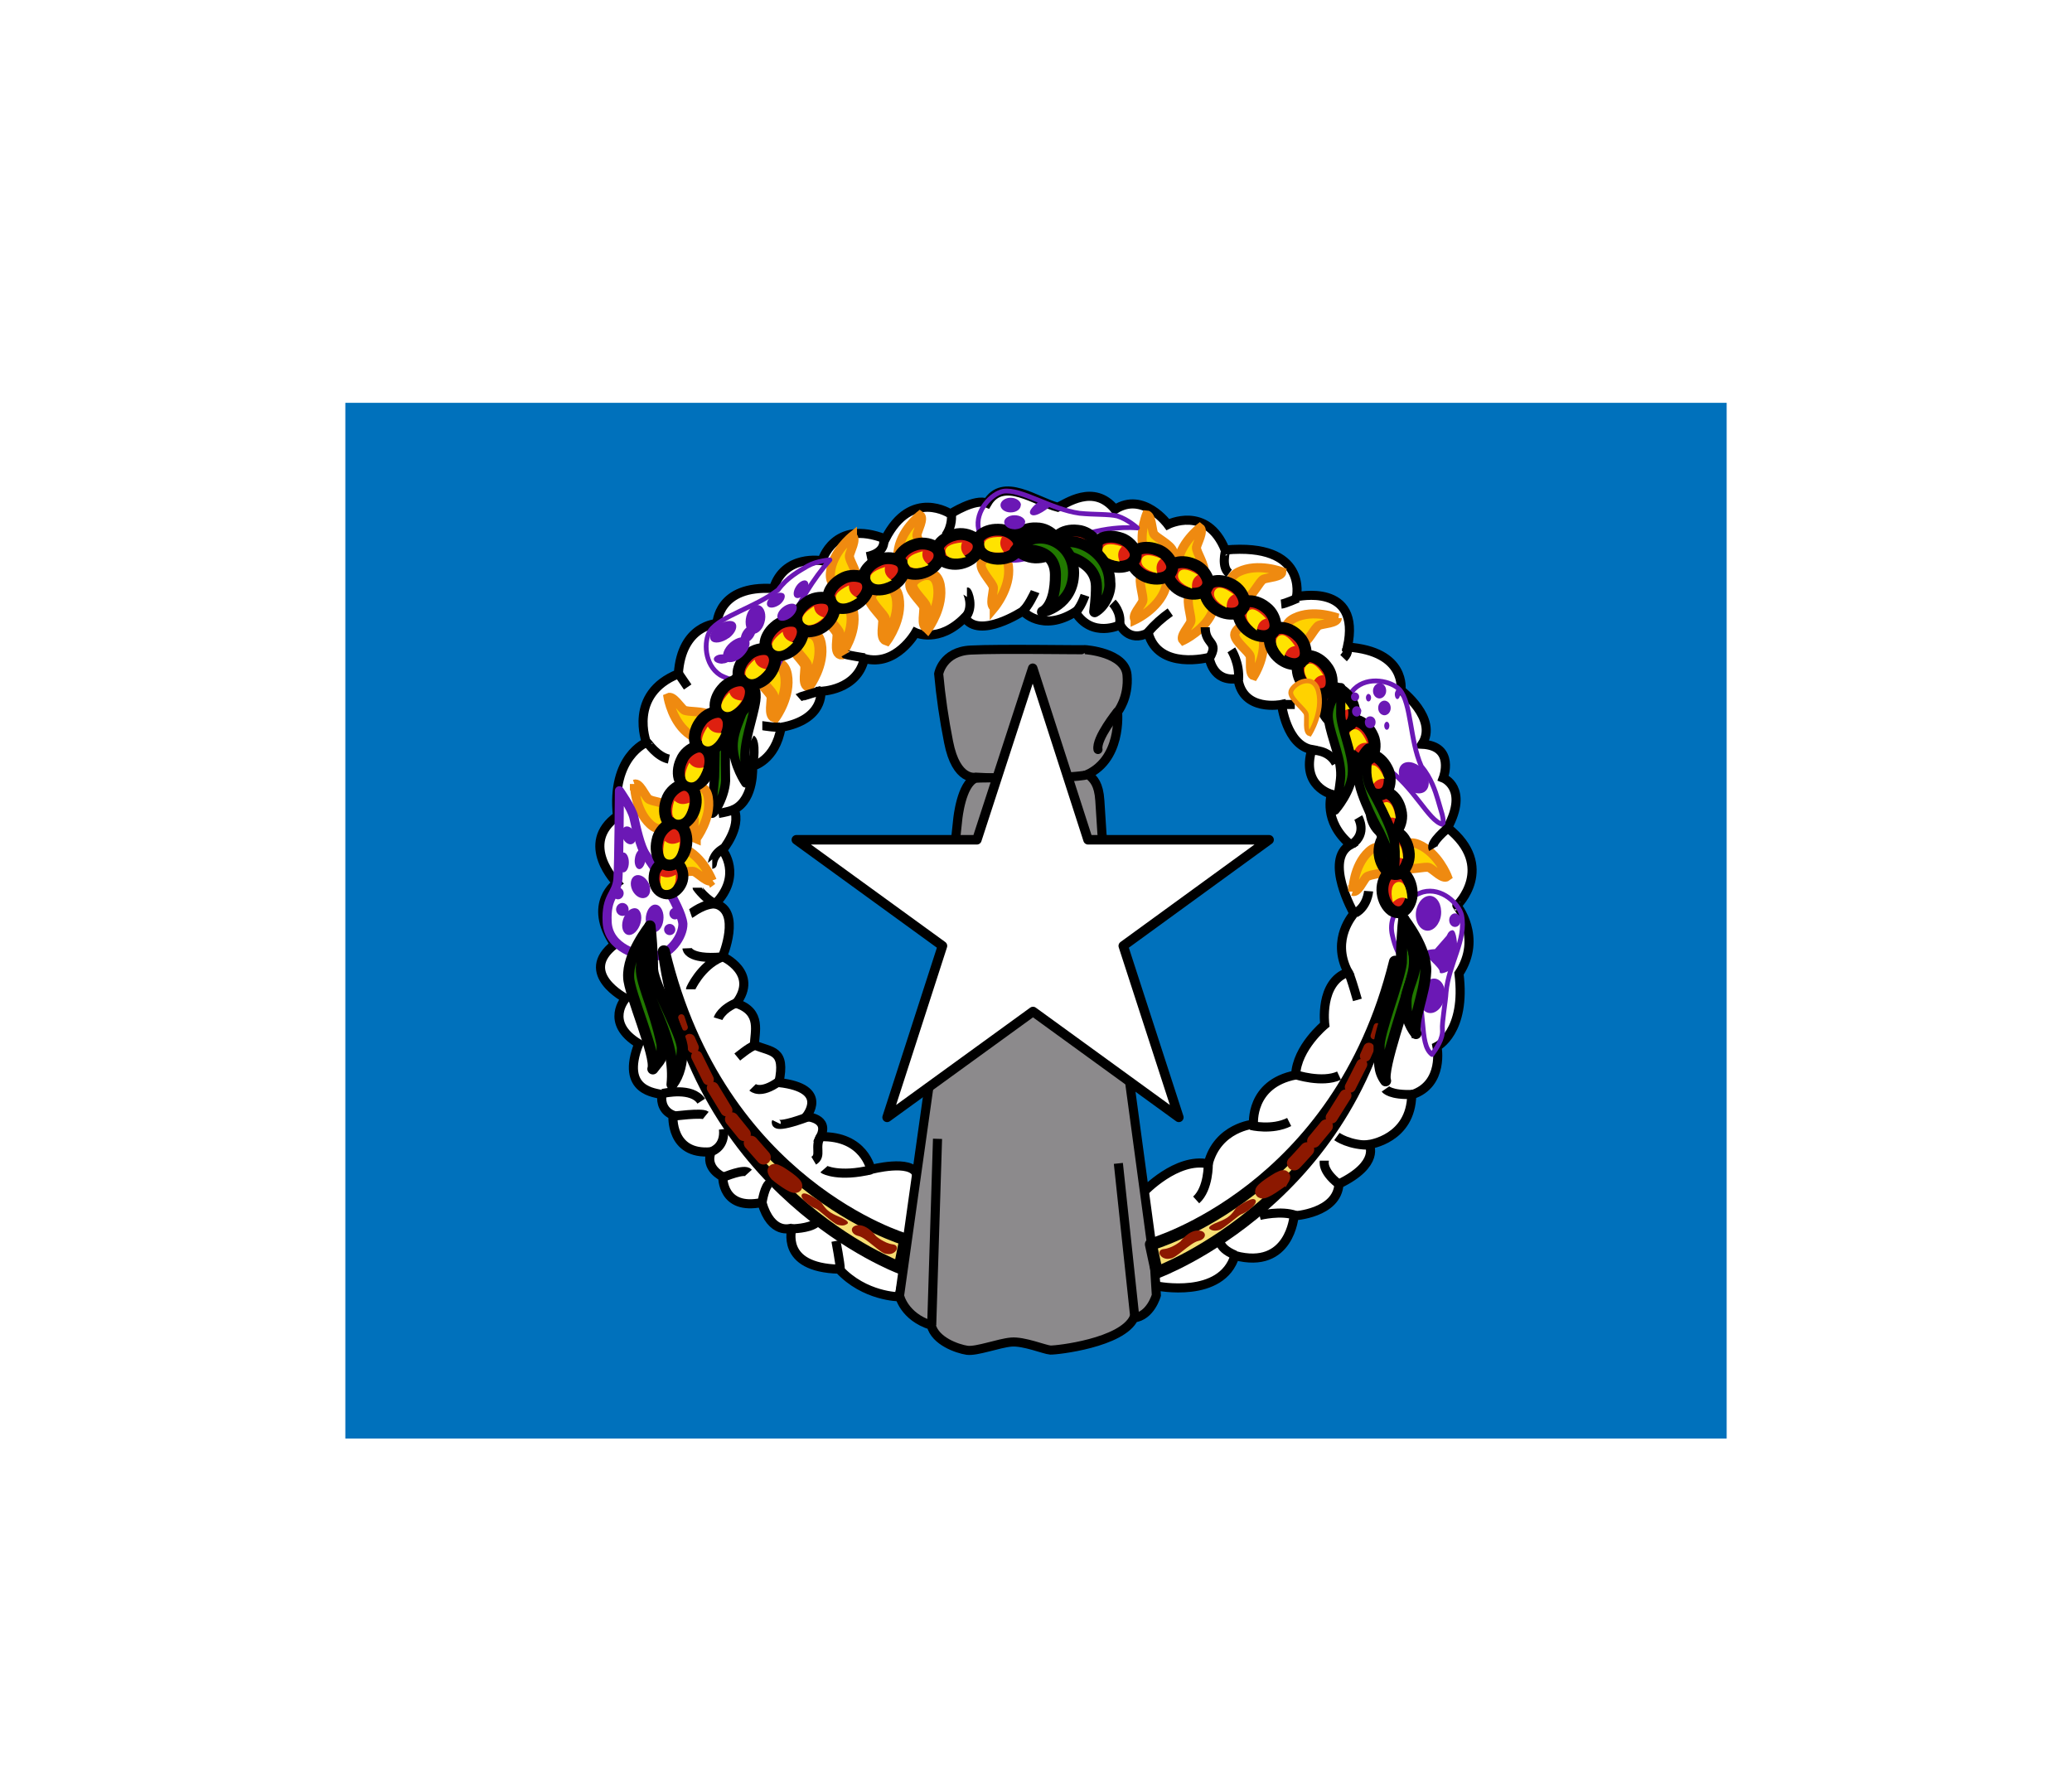 <svg width="36" height="31" viewBox="0 0 36 31" fill="none" xmlns="http://www.w3.org/2000/svg">
<g filter="url(#filter0_d_336_29644)">
<g clip-path="url(#clip0_336_29644)">
<path fill-rule="evenodd" clip-rule="evenodd" d="M0 3H36V21H0V3Z" fill="#0071BC"/>
<path fill-rule="evenodd" clip-rule="evenodd" d="M19.874 16.714C19.874 16.714 20.444 16.11 20.992 16.226C21.157 15.589 21.779 15.536 21.779 15.536C21.779 15.536 21.716 14.835 22.511 14.681C22.533 14.205 23.017 13.808 23.017 13.808C23.017 13.808 22.919 13.069 23.422 12.896C23.114 12.311 23.527 11.884 23.523 11.873C23.516 11.861 22.998 10.943 23.463 10.68C22.976 10.268 23.133 9.803 23.133 9.803C23.133 9.803 22.601 9.664 22.792 9.026C22.353 8.951 22.267 8.243 22.267 8.243C22.267 8.243 21.592 8.381 21.509 7.793C21.059 7.864 21.014 7.425 21.007 7.425C21.003 7.425 20.126 7.661 19.949 6.998C19.608 7.174 19.462 6.859 19.462 6.859C19.462 6.859 18.974 7.103 18.682 6.634C18.101 6.998 17.774 6.619 17.774 6.619C17.774 6.619 17.013 7.121 16.762 6.731C16.312 7.189 15.907 6.994 15.907 6.994C15.907 6.994 15.569 7.594 15.018 7.444C14.894 8.003 14.261 8.014 14.261 8.014C14.261 8.014 14.328 8.505 13.571 8.64C13.473 9.221 13.076 9.315 13.076 9.315C13.076 9.315 13.113 9.885 12.757 10.065C12.884 10.384 12.554 10.774 12.554 10.774C12.554 10.774 12.907 11.213 12.427 11.708C12.888 11.828 12.554 12.623 12.554 12.623C12.554 12.623 13.192 12.908 12.791 13.436C13.248 13.586 13.106 13.946 13.109 14.16C13.402 14.291 13.657 14.228 13.533 14.813C14.426 14.914 14.006 15.405 14.006 15.405C14.006 15.405 14.418 15.424 14.257 15.754C15.018 15.735 15.131 16.324 15.131 16.324C15.131 16.324 15.836 16.136 15.929 16.41C16.023 16.684 15.622 18.536 15.622 18.536C15.622 18.536 15.022 18.536 14.579 18.056C13.537 18.03 13.769 17.344 13.754 17.344C13.736 17.344 13.406 17.471 13.237 16.898C12.539 17.04 12.562 16.455 12.554 16.448C12.551 16.444 12.243 16.305 12.356 16.016C11.639 16.08 11.692 15.379 11.692 15.379C11.534 15.315 11.478 15.169 11.501 15.023C11.407 14.989 10.769 14.978 11.099 14.138C10.492 13.77 10.871 13.35 10.871 13.35C10.871 13.35 10.031 12.915 10.679 12.413C10.192 11.7 10.717 11.344 10.717 11.344C10.717 11.344 10.046 10.665 10.728 10.181C10.616 9.15 11.231 8.903 11.231 8.903C11.231 8.903 10.908 8.063 11.786 7.71C11.842 6.859 12.457 6.836 12.457 6.836C12.457 6.836 12.472 6.161 13.439 6.229C13.627 5.625 14.283 5.745 14.283 5.745C14.283 5.745 14.486 5.014 15.382 5.366C15.836 4.478 16.514 4.931 16.514 4.931C16.514 4.931 16.942 4.654 17.152 4.744C17.426 4.275 18.007 4.721 18.378 4.815C18.517 4.759 19.001 4.395 19.372 4.853C19.867 4.534 20.291 5.115 20.291 5.115C20.291 5.115 20.969 4.77 21.288 5.558C22.732 5.426 22.526 6.371 22.526 6.371C22.526 6.371 23.658 6.113 23.411 7.245C24.446 7.316 24.341 7.995 24.341 7.995C24.341 7.995 24.993 8.49 24.708 8.933C25.289 8.963 25.076 9.521 25.076 9.521C25.076 9.521 25.522 9.694 25.151 10.384C26.002 11.063 25.316 11.741 25.312 11.734C25.304 11.73 25.766 12.281 25.349 12.919C25.477 13.931 24.967 14.186 24.967 14.186C24.967 14.186 25.098 14.843 24.528 15.026C24.517 15.795 23.789 15.889 23.789 15.889C23.789 15.889 23.984 16.226 23.264 16.575C23.234 17.089 22.484 17.13 22.484 17.13C22.484 17.13 22.413 18.075 21.457 17.82C21.228 18.578 20.107 18.353 20.084 18.345C20.066 18.334 19.871 16.718 19.871 16.714H19.874Z" fill="white" stroke="black" stroke-width="0.158"/>
<path fill-rule="evenodd" clip-rule="evenodd" d="M12.937 7.65C12.937 7.65 13.177 7.86 13.132 8.175C13.087 8.487 12.907 8.922 12.945 9.244C12.967 9.375 12.956 9.608 12.956 9.608C12.956 9.608 12.742 9.3 12.739 8.97C12.735 8.64 12.971 8.329 12.971 8.085C12.971 7.842 12.93 7.647 12.934 7.654L12.937 7.65ZM12.817 7.748C12.817 7.748 12.502 8.048 12.461 8.337C12.431 8.487 12.424 9.188 12.416 9.499C12.409 9.593 12.371 9.968 12.364 10.107C12.352 10.242 12.592 9.874 12.607 9.57C12.6 9.259 12.6 8.603 12.63 8.502C12.66 8.374 12.652 8.235 12.697 8.108L12.817 7.748V7.748Z" fill="#217900" stroke="black" stroke-width="0.158" stroke-linejoin="round"/>
<path fill-rule="evenodd" clip-rule="evenodd" d="M19.722 6.77C19.722 6.77 20.127 6.583 20.247 6.23C20.367 5.878 19.89 5.878 19.83 5.99C19.767 6.103 19.883 6.377 19.853 6.452C19.823 6.527 19.658 6.699 19.722 6.767V6.77Z" fill="#FFD200" stroke="#EF8A10" stroke-width="0.158"/>
<path fill-rule="evenodd" clip-rule="evenodd" d="M16.116 6.897C16.116 6.897 16.378 6.533 16.311 6.169C16.239 5.809 15.831 6.034 15.831 6.162C15.831 6.289 16.063 6.473 16.075 6.552C16.086 6.631 16.026 6.867 16.112 6.893L16.116 6.897ZM15.399 7.111C15.399 7.111 15.662 6.747 15.595 6.387C15.527 6.023 15.114 6.248 15.114 6.376C15.114 6.503 15.351 6.691 15.362 6.769C15.37 6.844 15.313 7.081 15.399 7.111V7.111ZM14.608 7.354C14.608 7.354 14.871 6.994 14.803 6.631C14.732 6.267 14.323 6.492 14.323 6.619C14.323 6.747 14.556 6.934 14.567 7.013C14.578 7.088 14.518 7.324 14.604 7.354H14.608ZM14.046 7.913C14.046 7.913 14.312 7.549 14.245 7.189C14.177 6.826 13.764 7.051 13.764 7.178C13.764 7.306 14.001 7.493 14.008 7.572C14.02 7.647 13.96 7.883 14.046 7.913ZM13.461 8.453C13.461 8.453 13.723 8.089 13.656 7.726C13.588 7.362 13.176 7.591 13.176 7.718C13.176 7.846 13.412 8.029 13.423 8.108C13.431 8.187 13.374 8.423 13.461 8.453V8.453Z" fill="#FFD200" stroke="#EF8A10" stroke-width="0.208"/>
<path fill-rule="evenodd" clip-rule="evenodd" d="M14.811 5.315C14.811 5.315 14.458 5.592 14.428 5.96C14.398 6.327 14.852 6.222 14.886 6.099C14.923 5.975 14.747 5.735 14.758 5.656C14.77 5.581 14.89 5.367 14.811 5.319V5.315ZM15.985 4.955C15.985 4.955 15.636 5.232 15.602 5.6C15.572 5.967 16.026 5.862 16.063 5.739C16.097 5.615 15.921 5.371 15.932 5.292C15.943 5.217 16.063 5.004 15.985 4.955ZM11.608 8.124C11.608 8.124 11.683 8.566 11.991 8.772C12.298 8.975 12.422 8.525 12.332 8.435C12.242 8.345 11.946 8.382 11.882 8.337C11.818 8.289 11.695 8.082 11.608 8.124V8.124ZM11.023 9.624C11.023 9.624 11.023 10.073 11.297 10.325C11.567 10.572 11.762 10.149 11.687 10.047C11.612 9.946 11.312 9.935 11.26 9.879C11.203 9.819 11.11 9.597 11.023 9.627V9.624ZM12.373 11.303C12.373 11.303 12.216 10.883 11.875 10.741C11.533 10.606 11.5 11.071 11.605 11.142C11.713 11.21 11.995 11.116 12.066 11.15C12.141 11.184 12.302 11.36 12.377 11.3L12.373 11.303ZM12.096 10.576C12.096 10.576 12.366 10.22 12.306 9.86C12.242 9.496 11.83 9.71 11.826 9.837C11.826 9.965 12.051 10.156 12.062 10.235C12.07 10.313 12.006 10.546 12.096 10.58V10.576ZM20.556 7.13C20.556 7.13 20.961 6.942 21.081 6.594C21.201 6.245 20.725 6.241 20.665 6.35C20.601 6.462 20.717 6.74 20.687 6.811C20.657 6.886 20.492 7.062 20.556 7.13ZM21.786 7.745C21.786 7.745 22.026 7.366 21.932 7.01C21.838 6.654 21.445 6.905 21.452 7.032C21.46 7.156 21.707 7.329 21.722 7.407C21.737 7.482 21.696 7.722 21.786 7.745V7.745ZM25.146 11.232C25.146 11.232 24.985 10.816 24.643 10.674C24.302 10.535 24.268 11.004 24.373 11.071C24.482 11.142 24.767 11.045 24.835 11.079C24.91 11.116 25.071 11.292 25.146 11.232V11.232ZM23.503 11.495C23.503 11.495 23.511 11.045 23.785 10.797C24.058 10.55 24.25 10.981 24.175 11.082C24.096 11.184 23.8 11.187 23.74 11.243C23.687 11.3 23.59 11.521 23.503 11.491V11.495ZM23.241 6.74C23.241 6.74 22.817 6.579 22.491 6.74C22.153 6.905 22.483 7.242 22.603 7.209C22.727 7.171 22.843 6.897 22.918 6.867C22.993 6.837 23.233 6.83 23.237 6.74H23.241ZM22.273 5.937C22.273 5.937 21.857 5.776 21.523 5.937C21.193 6.102 21.52 6.44 21.643 6.406C21.763 6.369 21.883 6.095 21.955 6.065C22.03 6.035 22.27 6.027 22.273 5.937ZM20.848 5.172C20.848 5.172 20.492 5.446 20.458 5.81C20.421 6.177 20.878 6.076 20.916 5.956C20.953 5.832 20.777 5.589 20.788 5.51C20.803 5.435 20.923 5.225 20.848 5.172V5.172ZM19.918 4.947C19.918 4.947 19.753 5.364 19.915 5.697C20.076 6.031 20.413 5.705 20.38 5.585C20.346 5.461 20.072 5.341 20.042 5.27C20.012 5.195 20.008 4.951 19.918 4.947V4.947ZM17.275 6.56C17.275 6.56 17.563 6.215 17.522 5.847C17.481 5.484 17.053 5.679 17.046 5.806C17.035 5.934 17.256 6.136 17.26 6.215C17.263 6.29 17.188 6.522 17.275 6.556V6.56Z" fill="#FFD200" stroke="#EF8A10" stroke-width="0.158"/>
<path fill-rule="evenodd" clip-rule="evenodd" d="M18.855 7.29C18.855 7.29 19.549 7.335 19.582 7.732C19.616 8.13 19.417 8.373 19.417 8.373C19.417 8.373 19.504 9.236 18.825 9.487C18.097 9.573 16.954 9.506 16.954 9.506C16.954 9.506 16.616 9.588 16.481 8.895C16.403 8.503 16.345 8.107 16.309 7.71C16.309 7.71 16.376 7.32 16.867 7.297C17.355 7.271 18.847 7.297 18.855 7.29V7.29Z" fill="#8C8A8C" stroke="black" stroke-width="0.158"/>
<path d="M19.414 8.369C19.414 8.369 19.039 8.834 19.077 9.025" stroke="black" stroke-width="0.158" stroke-linecap="round"/>
<path fill-rule="evenodd" clip-rule="evenodd" d="M18.91 9.461C19.004 9.54 19.09 9.626 19.109 9.911L19.146 10.488L19.634 14.861L20.061 18.022L20.091 18.51C20.091 18.51 19.99 18.873 19.701 18.903C19.495 19.338 18.363 19.466 18.25 19.462C18.149 19.455 17.789 19.305 17.571 19.323C17.35 19.342 16.971 19.488 16.803 19.466C16.634 19.44 16.248 19.308 16.18 19.031C15.704 18.881 15.629 18.517 15.629 18.517L16.143 14.861L16.641 10.233C16.641 10.233 16.701 9.618 16.949 9.525C17.208 9.502 18.539 9.551 18.91 9.461Z" fill="#8C8A8C" stroke="black" stroke-width="0.158"/>
<path d="M16.289 15.791L16.188 19.027M19.431 16.218L19.716 18.889" stroke="black" stroke-width="0.158"/>
<path d="M11.121 14.112L11.109 14.15M24.561 13.996L24.572 14.034" stroke="black" stroke-width="0.083"/>
<path d="M10.762 9.742C10.762 9.742 10.973 10.038 11.014 10.207C11.051 10.376 11.123 10.71 11.213 10.845C11.306 10.983 11.835 11.741 11.865 12.056C11.869 12.266 11.644 12.618 11.314 12.626C11.104 12.618 10.571 12.483 10.549 12.026C10.526 11.565 10.71 11.557 10.736 11.276C10.755 10.998 10.762 9.75 10.762 9.742V9.742Z" stroke="#6B18B5" stroke-width="0.158" stroke-linejoin="round"/>
<path d="M14.419 5.73C14.419 5.73 14.194 5.745 14.029 5.838C13.897 5.917 13.672 6.037 13.519 6.251C13.121 6.558 12.525 6.701 12.337 6.963C12.225 7.136 12.232 7.552 12.514 7.732C12.694 7.833 13.226 7.995 13.481 7.616C13.736 7.233 13.582 7.128 13.706 6.881C13.883 6.463 14.123 6.074 14.419 5.73V5.73ZM19.762 5.175C19.762 5.175 19.597 5.025 19.414 4.968C19.264 4.931 19.016 4.946 18.757 4.92C18.259 4.852 17.745 4.492 17.434 4.537C17.231 4.575 16.935 4.875 17.002 5.197C17.051 5.4 17.276 5.805 17.73 5.726C18.18 5.647 18.18 5.546 18.442 5.463C19.095 5.1 19.755 5.175 19.762 5.175V5.175ZM25.065 10.327C25.102 10.241 25.031 10.08 24.982 9.896C24.937 9.746 24.866 9.521 24.694 9.315C24.491 8.857 24.525 8.227 24.319 7.987C24.18 7.837 23.771 7.74 23.531 7.972C23.385 8.122 23.104 8.595 23.411 8.936C23.719 9.273 23.854 9.15 24.064 9.33C24.57 9.667 24.814 10.267 25.065 10.327V10.327ZM24.881 14.325C24.952 14.231 25.076 14.047 25.061 13.893C25.05 13.773 25.117 13.406 25.125 13.245C25.17 12.746 25.481 12.337 25.395 11.906C25.346 11.703 25.05 11.418 24.727 11.501C24.532 11.561 24.09 11.801 24.191 12.251C24.292 12.701 24.439 12.69 24.532 12.952C24.806 13.496 24.634 14.141 24.881 14.325V14.325Z" stroke="#6B18B5" stroke-width="0.083" stroke-linejoin="round"/>
<path d="M21.206 17.506C21.206 17.506 21.12 17.671 21.461 17.813M21.885 17.123C21.885 17.123 22.26 17.029 22.515 17.123M23.01 16.171C23.01 16.178 22.958 16.339 23.258 16.576M23.228 15.751C23.228 15.751 23.449 15.912 23.82 15.9M20.993 16.223C20.993 16.223 21.004 16.654 20.783 16.853M21.735 15.559C21.735 15.559 22.099 15.649 22.399 15.499M24.071 14.925C24.071 14.925 24.15 15.038 24.555 15.019M22.496 14.671C22.508 14.678 22.973 14.828 23.265 14.693M23.423 12.9C23.423 12.9 23.441 12.874 23.584 13.377M23.779 11.487C23.779 11.487 23.76 11.753 23.546 11.869M25.155 10.392C25.155 10.392 24.84 10.647 24.9 10.748M23.599 10.208C23.599 10.208 23.76 10.482 23.494 10.669M22.808 9.038C22.808 9.038 23.089 9.027 23.213 9.267M22.283 8.243H22.496M23.396 7.268C23.396 7.272 23.453 7.324 23.344 7.437M21.394 7.294C21.394 7.294 21.544 7.527 21.518 7.816M22.26 6.499C22.328 6.492 22.549 6.394 22.549 6.394M21.296 5.569C21.293 5.569 21.214 5.858 21.356 5.963M20.94 6.901C20.94 7.216 21.188 7.137 21.015 7.437M20.333 6.638C20.189 6.739 20.058 6.857 19.943 6.991M19.328 6.477C19.328 6.477 19.493 6.638 19.451 6.859M18.851 6.346C18.851 6.346 18.769 6.593 18.66 6.657M17.985 6.282C17.981 6.293 17.85 6.574 17.76 6.623M16.8 6.286C16.808 6.286 16.931 6.548 16.77 6.736M16.526 4.936C16.534 4.943 16.553 5.138 16.429 5.311M15.353 5.382C15.353 5.386 15.405 5.603 15.06 5.674M14.689 7.369C14.696 7.381 15.023 7.433 15.023 7.433M13.875 8.123C13.883 8.116 14.273 7.999 14.273 7.999M13.245 8.611C13.256 8.611 13.519 8.659 13.583 8.626M13.058 8.851C13.058 8.851 13.144 8.899 13.073 9.338M11.79 7.707L11.948 7.939M11.254 8.914C11.254 8.907 11.411 9.147 11.621 9.192M12.484 10.137C12.586 10.12 12.686 10.095 12.784 10.062M12.375 11.018C12.383 11.018 12.371 10.857 12.57 10.744M12.113 11.427C12.113 11.434 12.3 11.667 12.431 11.7M12 11.877C12.023 11.869 12.225 11.693 12.458 11.708M11.936 12.48C11.936 12.48 11.944 12.683 12.544 12.63M11.996 13.193C11.996 13.185 12.173 12.788 12.529 12.638M12.476 13.703C12.476 13.703 12.529 13.53 12.829 13.414M12.81 14.37C12.81 14.37 13.024 14.194 13.103 14.172M13.076 14.896C13.076 14.896 13.208 15.03 13.534 14.794M11.509 15.004C11.546 14.997 12.023 14.888 12.184 15.136M11.696 15.398C11.696 15.398 12.199 15.331 12.263 15.383M13.489 15.499C13.489 15.499 13.421 15.638 14.04 15.409M14.258 15.747C14.145 15.934 14.284 16.084 14.138 16.171M12.375 16.009C12.394 15.994 12.6 15.923 12.57 15.623M12.563 16.459C12.589 16.452 12.934 16.302 13.005 16.381M13.241 16.894C13.241 16.894 13.286 16.587 13.384 16.557M13.759 17.355C13.759 17.355 14.048 17.352 14.171 17.258M14.314 16.32C14.321 16.328 14.58 16.463 15.139 16.328M14.524 17.566C14.524 17.566 14.599 17.963 14.599 18.053" stroke="black" stroke-width="0.158"/>
<path fill-rule="evenodd" clip-rule="evenodd" d="M24.523 11.454C24.507 11.329 24.443 11.211 24.363 11.158C24.27 11.1 24.174 11.112 24.11 11.19C24.046 11.267 24.006 11.392 24.022 11.516C24.038 11.647 24.101 11.759 24.182 11.818C24.275 11.876 24.372 11.864 24.436 11.787C24.499 11.709 24.545 11.584 24.523 11.46L24.523 11.454Z" fill="#DE2010" stroke="black" stroke-width="0.206"/>
<path fill-rule="evenodd" clip-rule="evenodd" d="M24.472 10.79C24.456 10.665 24.392 10.547 24.312 10.494C24.219 10.436 24.123 10.448 24.059 10.526C23.995 10.603 23.956 10.728 23.971 10.852C23.987 10.983 24.05 11.095 24.131 11.154C24.224 11.212 24.321 11.2 24.385 11.123C24.449 11.045 24.494 10.919 24.473 10.796L24.472 10.79Z" fill="#DE2010" stroke="black" stroke-width="0.206"/>
<path fill-rule="evenodd" clip-rule="evenodd" d="M24.332 10.079C24.305 9.956 24.232 9.844 24.147 9.798C24.049 9.748 23.954 9.769 23.897 9.852C23.841 9.934 23.812 10.062 23.839 10.185C23.866 10.313 23.939 10.419 24.025 10.472C24.123 10.521 24.218 10.5 24.274 10.418C24.331 10.335 24.366 10.206 24.333 10.085L24.332 10.079Z" fill="#DE2010" stroke="black" stroke-width="0.206"/>
<path fill-rule="evenodd" clip-rule="evenodd" d="M24.092 9.347C24.035 9.235 23.935 9.145 23.841 9.123C23.734 9.1 23.648 9.144 23.614 9.238C23.58 9.333 23.585 9.464 23.642 9.575C23.701 9.693 23.799 9.777 23.895 9.805C24.002 9.828 24.089 9.784 24.123 9.689C24.157 9.595 24.157 9.461 24.095 9.352L24.092 9.347Z" fill="#DE2010" stroke="black" stroke-width="0.206"/>
<path fill-rule="evenodd" clip-rule="evenodd" d="M23.83 8.751C23.773 8.639 23.673 8.55 23.58 8.527C23.473 8.504 23.386 8.548 23.352 8.643C23.318 8.737 23.323 8.868 23.38 8.98C23.44 9.097 23.537 9.181 23.633 9.209C23.74 9.232 23.827 9.188 23.861 9.094C23.895 8.999 23.895 8.866 23.833 8.757L23.83 8.751Z" fill="#DE2010" stroke="black" stroke-width="0.206"/>
<path fill-rule="evenodd" clip-rule="evenodd" d="M23.457 8.156C23.391 8.049 23.284 7.968 23.189 7.953C23.08 7.94 22.997 7.991 22.972 8.088C22.946 8.185 22.962 8.315 23.028 8.421C23.098 8.533 23.201 8.609 23.3 8.629C23.409 8.643 23.491 8.591 23.517 8.494C23.543 8.397 23.532 8.264 23.46 8.161L23.457 8.156Z" fill="#DE2010" stroke="black" stroke-width="0.206"/>
<path fill-rule="evenodd" clip-rule="evenodd" d="M23.041 7.578C22.965 7.478 22.85 7.408 22.754 7.402C22.644 7.399 22.567 7.458 22.551 7.557C22.535 7.656 22.563 7.784 22.639 7.884C22.719 7.988 22.83 8.054 22.93 8.064C23.039 8.067 23.117 8.008 23.133 7.909C23.149 7.81 23.125 7.679 23.044 7.583L23.041 7.578Z" fill="#DE2010" stroke="black" stroke-width="0.206"/>
<path fill-rule="evenodd" clip-rule="evenodd" d="M22.547 7.044C22.458 6.957 22.334 6.904 22.238 6.912C22.129 6.925 22.061 6.995 22.06 7.095C22.058 7.196 22.105 7.318 22.195 7.405C22.289 7.497 22.408 7.546 22.508 7.542C22.617 7.529 22.685 7.459 22.687 7.359C22.688 7.259 22.646 7.132 22.552 7.049L22.547 7.044Z" fill="#DE2010" stroke="black" stroke-width="0.206"/>
<path fill-rule="evenodd" clip-rule="evenodd" d="M21.992 6.555C21.895 6.476 21.767 6.435 21.672 6.452C21.565 6.475 21.504 6.55 21.511 6.65C21.519 6.75 21.577 6.868 21.674 6.947C21.776 7.03 21.899 7.067 21.999 7.053C22.106 7.031 22.167 6.955 22.16 6.855C22.152 6.755 22.098 6.633 21.997 6.559L21.992 6.555Z" fill="#DE2010" stroke="black" stroke-width="0.206"/>
<path fill-rule="evenodd" clip-rule="evenodd" d="M21.402 6.16C21.293 6.099 21.16 6.079 21.07 6.112C20.968 6.152 20.92 6.237 20.944 6.334C20.968 6.432 21.044 6.538 21.154 6.6C21.268 6.664 21.396 6.681 21.491 6.651C21.593 6.611 21.641 6.526 21.617 6.429C21.593 6.331 21.52 6.22 21.407 6.163L21.402 6.16Z" fill="#DE2010" stroke="black" stroke-width="0.206"/>
<path fill-rule="evenodd" clip-rule="evenodd" d="M20.743 5.813C20.629 5.761 20.495 5.754 20.408 5.795C20.31 5.844 20.27 5.933 20.303 6.028C20.336 6.123 20.422 6.222 20.536 6.273C20.656 6.327 20.784 6.332 20.877 6.293C20.975 6.244 21.015 6.156 20.982 6.061C20.949 5.966 20.866 5.861 20.749 5.816L20.743 5.813Z" fill="#DE2010" stroke="black" stroke-width="0.206"/>
<path fill-rule="evenodd" clip-rule="evenodd" d="M20.096 5.551C19.979 5.507 19.844 5.509 19.76 5.556C19.666 5.611 19.632 5.702 19.671 5.795C19.71 5.887 19.803 5.98 19.92 6.024C20.043 6.07 20.172 6.066 20.262 6.021C20.356 5.966 20.39 5.874 20.351 5.782C20.312 5.69 20.222 5.591 20.102 5.553L20.096 5.551Z" fill="#DE2010" stroke="black" stroke-width="0.206"/>
<path fill-rule="evenodd" clip-rule="evenodd" d="M19.439 5.346C19.319 5.312 19.185 5.324 19.105 5.377C19.015 5.439 18.988 5.533 19.034 5.622C19.08 5.711 19.18 5.797 19.3 5.831C19.426 5.868 19.554 5.854 19.641 5.803C19.73 5.74 19.757 5.647 19.711 5.557C19.665 5.468 19.567 5.377 19.445 5.348L19.439 5.346Z" fill="#DE2010" stroke="black" stroke-width="0.206"/>
<path fill-rule="evenodd" clip-rule="evenodd" d="M18.718 5.223C18.594 5.207 18.463 5.24 18.392 5.304C18.313 5.38 18.301 5.477 18.36 5.558C18.419 5.639 18.531 5.708 18.655 5.723C18.785 5.74 18.91 5.706 18.987 5.643C19.066 5.567 19.078 5.47 19.019 5.389C18.96 5.308 18.849 5.233 18.724 5.223L18.718 5.223Z" fill="#DE2010" stroke="black" stroke-width="0.206"/>
<path fill-rule="evenodd" clip-rule="evenodd" d="M18.002 5.182C17.877 5.177 17.75 5.221 17.684 5.291C17.612 5.373 17.608 5.471 17.674 5.546C17.74 5.622 17.857 5.681 17.982 5.687C18.113 5.692 18.234 5.648 18.306 5.578C18.378 5.496 18.382 5.398 18.316 5.323C18.25 5.247 18.134 5.181 18.008 5.183L18.002 5.182Z" fill="#DE2010" stroke="black" stroke-width="0.206"/>
<path fill-rule="evenodd" clip-rule="evenodd" d="M17.346 5.206C17.221 5.201 17.093 5.244 17.028 5.315C16.956 5.397 16.952 5.494 17.018 5.57C17.084 5.645 17.2 5.705 17.326 5.71C17.457 5.715 17.578 5.671 17.65 5.601C17.722 5.519 17.726 5.422 17.66 5.346C17.594 5.27 17.477 5.205 17.352 5.206L17.346 5.206Z" fill="#DE2010" stroke="black" stroke-width="0.206"/>
<path fill-rule="evenodd" clip-rule="evenodd" d="M16.583 5.296C16.461 5.324 16.35 5.399 16.305 5.484C16.257 5.583 16.278 5.677 16.362 5.733C16.445 5.789 16.573 5.816 16.696 5.788C16.824 5.759 16.929 5.685 16.98 5.598C17.028 5.5 17.006 5.405 16.923 5.349C16.84 5.293 16.71 5.261 16.589 5.294L16.583 5.296Z" fill="#DE2010" stroke="black" stroke-width="0.206"/>
<path fill-rule="evenodd" clip-rule="evenodd" d="M15.887 5.471C15.767 5.509 15.662 5.593 15.625 5.682C15.585 5.784 15.614 5.876 15.702 5.925C15.79 5.974 15.92 5.99 16.039 5.952C16.165 5.912 16.263 5.83 16.307 5.74C16.347 5.638 16.317 5.545 16.23 5.496C16.142 5.447 16.01 5.426 15.893 5.469L15.887 5.471Z" fill="#DE2010" stroke="black" stroke-width="0.206"/>
<path fill-rule="evenodd" clip-rule="evenodd" d="M15.248 5.745C15.134 5.797 15.04 5.893 15.014 5.985C14.986 6.091 15.026 6.18 15.119 6.218C15.212 6.256 15.343 6.256 15.457 6.204C15.577 6.15 15.665 6.056 15.698 5.962C15.725 5.856 15.685 5.767 15.592 5.729C15.499 5.691 15.366 5.685 15.254 5.742L15.248 5.745Z" fill="#DE2010" stroke="black" stroke-width="0.206"/>
<path fill-rule="evenodd" clip-rule="evenodd" d="M14.614 6.069C14.505 6.13 14.419 6.234 14.4 6.328C14.382 6.436 14.43 6.521 14.525 6.551C14.621 6.581 14.752 6.57 14.861 6.509C14.976 6.444 15.056 6.343 15.08 6.246C15.098 6.138 15.051 6.053 14.955 6.024C14.859 5.994 14.726 5.999 14.619 6.066L14.614 6.069Z" fill="#DE2010" stroke="black" stroke-width="0.206"/>
<path fill-rule="evenodd" clip-rule="evenodd" d="M14.011 6.477C13.909 6.55 13.835 6.662 13.827 6.758C13.82 6.867 13.877 6.946 13.976 6.966C14.074 6.985 14.203 6.96 14.305 6.887C14.412 6.811 14.48 6.702 14.494 6.603C14.5 6.493 14.444 6.414 14.345 6.395C14.247 6.376 14.114 6.395 14.016 6.473L14.011 6.477Z" fill="#DE2010" stroke="black" stroke-width="0.206"/>
<path fill-rule="evenodd" clip-rule="evenodd" d="M13.458 6.899C13.363 6.98 13.299 7.098 13.299 7.194C13.302 7.304 13.365 7.378 13.464 7.389C13.564 7.4 13.69 7.364 13.786 7.283C13.886 7.198 13.945 7.083 13.95 6.983C13.947 6.874 13.884 6.8 13.784 6.789C13.684 6.778 13.554 6.809 13.463 6.895L13.458 6.899Z" fill="#DE2010" stroke="black" stroke-width="0.206"/>
<path fill-rule="evenodd" clip-rule="evenodd" d="M12.969 7.412C12.879 7.5 12.824 7.622 12.831 7.718C12.841 7.827 12.909 7.896 13.01 7.9C13.11 7.904 13.233 7.859 13.323 7.771C13.416 7.679 13.467 7.561 13.465 7.461C13.454 7.352 13.386 7.282 13.286 7.279C13.185 7.275 13.058 7.315 12.973 7.407L12.969 7.412Z" fill="#DE2010" stroke="black" stroke-width="0.206"/>
<path fill-rule="evenodd" clip-rule="evenodd" d="M12.546 7.982C12.465 8.077 12.42 8.204 12.434 8.299C12.454 8.407 12.528 8.47 12.628 8.466C12.729 8.461 12.848 8.406 12.929 8.311C13.015 8.211 13.056 8.089 13.045 7.989C13.025 7.882 12.951 7.818 12.851 7.823C12.751 7.828 12.627 7.879 12.55 7.978L12.546 7.982Z" fill="#DE2010" stroke="black" stroke-width="0.206"/>
<path fill-rule="evenodd" clip-rule="evenodd" d="M12.158 8.564C12.087 8.667 12.056 8.798 12.081 8.891C12.112 8.996 12.192 9.051 12.291 9.035C12.39 9.02 12.503 8.953 12.574 8.85C12.649 8.741 12.676 8.616 12.655 8.518C12.624 8.413 12.544 8.357 12.445 8.373C12.345 8.388 12.228 8.452 12.162 8.559L12.158 8.564Z" fill="#DE2010" stroke="black" stroke-width="0.206"/>
<path fill-rule="evenodd" clip-rule="evenodd" d="M11.838 9.222C11.786 9.335 11.778 9.47 11.818 9.557C11.867 9.655 11.955 9.696 12.05 9.663C12.145 9.631 12.244 9.546 12.297 9.432C12.351 9.312 12.357 9.184 12.319 9.091C12.271 8.993 12.182 8.952 12.087 8.984C11.992 9.017 11.887 9.099 11.841 9.216L11.838 9.222Z" fill="#DE2010" stroke="black" stroke-width="0.206"/>
<path fill-rule="evenodd" clip-rule="evenodd" d="M11.583 9.916C11.541 10.034 11.546 10.168 11.594 10.252C11.651 10.345 11.743 10.377 11.834 10.336C11.926 10.296 12.017 10.202 12.059 10.084C12.103 9.96 12.097 9.831 12.051 9.742C11.993 9.649 11.902 9.616 11.81 9.657C11.718 9.698 11.621 9.79 11.585 9.91L11.583 9.916Z" fill="#DE2010" stroke="black" stroke-width="0.206"/>
<path fill-rule="evenodd" clip-rule="evenodd" d="M11.363 11.226C11.351 11.326 11.388 11.43 11.455 11.485C11.534 11.546 11.63 11.554 11.71 11.504C11.789 11.454 11.854 11.363 11.866 11.263C11.878 11.158 11.841 11.059 11.774 10.999C11.696 10.938 11.599 10.93 11.52 10.98C11.441 11.03 11.369 11.12 11.364 11.221L11.363 11.226Z" fill="#DE2010" stroke="black" stroke-width="0.184"/>
<path fill-rule="evenodd" clip-rule="evenodd" d="M11.421 10.616C11.393 10.738 11.413 10.871 11.47 10.948C11.538 11.035 11.633 11.056 11.719 11.005C11.806 10.954 11.885 10.85 11.913 10.728C11.942 10.6 11.921 10.473 11.866 10.39C11.798 10.304 11.703 10.282 11.617 10.333C11.53 10.384 11.444 10.486 11.422 10.61L11.421 10.616Z" fill="#DE2010" stroke="black" stroke-width="0.206"/>
<path fill-rule="evenodd" clip-rule="evenodd" d="M24.001 10.301C24.084 10.215 24.159 10.189 24.252 10.222C24.215 9.994 24.147 9.915 24.057 9.945C23.971 9.971 23.93 10.087 24.001 10.301ZM24.125 10.984C24.211 10.905 24.286 10.886 24.38 10.924C24.365 10.699 24.297 10.612 24.207 10.635C24.117 10.654 24.072 10.77 24.125 10.984V10.984ZM23.832 9.671C23.889 9.57 23.956 9.529 24.057 9.532C23.963 9.322 23.877 9.266 23.795 9.315C23.72 9.364 23.712 9.487 23.832 9.675V9.671ZM23.529 9.049C23.585 8.944 23.652 8.902 23.753 8.91C23.66 8.696 23.57 8.64 23.491 8.689C23.416 8.737 23.409 8.861 23.529 9.049ZM22.797 7.905C22.835 7.792 22.895 7.74 22.992 7.732C22.869 7.537 22.771 7.496 22.703 7.556C22.636 7.616 22.647 7.744 22.797 7.905ZM22.314 7.406C22.351 7.294 22.404 7.241 22.501 7.226C22.373 7.039 22.276 7.001 22.209 7.061C22.141 7.125 22.156 7.249 22.314 7.406ZM21.312 6.562C21.312 6.442 21.35 6.375 21.436 6.33C21.256 6.191 21.147 6.187 21.106 6.266C21.065 6.345 21.113 6.457 21.312 6.562ZM21.837 6.956C21.852 6.84 21.901 6.776 21.998 6.75C21.841 6.581 21.74 6.555 21.683 6.626C21.627 6.701 21.657 6.817 21.834 6.956H21.837ZM20.712 6.232C20.701 6.116 20.731 6.045 20.814 5.989C20.619 5.869 20.514 5.876 20.476 5.959C20.442 6.045 20.506 6.15 20.716 6.232H20.712ZM20.108 5.962C20.078 5.85 20.097 5.775 20.172 5.707C19.962 5.617 19.857 5.636 19.835 5.726C19.812 5.816 19.891 5.91 20.108 5.962ZM19.452 5.76C19.411 5.647 19.422 5.572 19.494 5.497C19.276 5.426 19.175 5.456 19.156 5.546C19.145 5.636 19.231 5.726 19.452 5.76ZM18.803 5.632C18.759 5.527 18.766 5.445 18.83 5.37C18.605 5.314 18.507 5.351 18.5 5.445C18.488 5.535 18.582 5.617 18.803 5.632ZM18.121 5.58C18.061 5.479 18.061 5.4 18.121 5.317C17.892 5.284 17.795 5.332 17.799 5.422C17.799 5.516 17.9 5.587 18.121 5.58ZM16.782 5.681C16.7 5.599 16.681 5.52 16.715 5.426C16.49 5.449 16.407 5.516 16.43 5.606C16.452 5.696 16.569 5.741 16.782 5.681V5.681ZM17.442 5.595C17.371 5.501 17.36 5.422 17.409 5.332C17.18 5.325 17.09 5.381 17.101 5.475C17.112 5.565 17.221 5.625 17.439 5.595H17.442ZM16.134 5.82C16.044 5.749 16.01 5.677 16.032 5.58C15.807 5.636 15.74 5.715 15.774 5.797C15.811 5.884 15.931 5.91 16.134 5.82V5.82ZM14.896 6.39C14.791 6.337 14.746 6.274 14.75 6.172C14.54 6.27 14.487 6.36 14.54 6.435C14.588 6.51 14.712 6.517 14.896 6.39ZM15.496 6.086C15.395 6.022 15.361 5.951 15.376 5.854C15.155 5.921 15.091 6.004 15.132 6.086C15.174 6.169 15.297 6.191 15.492 6.086H15.496ZM13.786 7.166C13.674 7.136 13.614 7.08 13.598 6.979C13.411 7.121 13.381 7.219 13.445 7.282C13.512 7.346 13.632 7.327 13.782 7.166H13.786ZM14.315 6.731C14.202 6.694 14.15 6.634 14.142 6.536C13.947 6.656 13.906 6.754 13.966 6.825C14.026 6.892 14.153 6.881 14.315 6.731V6.731ZM13.313 7.631C13.201 7.609 13.137 7.56 13.111 7.462C12.938 7.616 12.916 7.721 12.987 7.777C13.059 7.837 13.175 7.804 13.313 7.627V7.631ZM12.89 8.175C12.77 8.167 12.702 8.126 12.672 8.032C12.515 8.201 12.5 8.302 12.575 8.355C12.65 8.407 12.766 8.362 12.89 8.175V8.175ZM12.537 8.737C12.417 8.745 12.35 8.711 12.297 8.625C12.17 8.816 12.17 8.925 12.252 8.962C12.335 9 12.444 8.94 12.537 8.737ZM12.226 9.337C12.114 9.36 12.039 9.337 11.975 9.255C11.873 9.461 11.889 9.566 11.975 9.592C12.061 9.622 12.162 9.547 12.226 9.334V9.337ZM11.979 9.949C11.866 9.99 11.791 9.979 11.716 9.911C11.649 10.129 11.678 10.23 11.772 10.245C11.862 10.256 11.948 10.17 11.979 9.945V9.949ZM11.81 10.631C11.705 10.68 11.626 10.676 11.547 10.612C11.495 10.837 11.532 10.931 11.622 10.939C11.716 10.95 11.799 10.856 11.81 10.631ZM11.742 11.201C11.645 11.254 11.566 11.261 11.48 11.22C11.454 11.404 11.502 11.475 11.592 11.467C11.682 11.46 11.754 11.377 11.742 11.201ZM23.255 8.494C23.296 8.381 23.356 8.329 23.453 8.321C23.334 8.126 23.24 8.085 23.169 8.141C23.097 8.201 23.108 8.329 23.255 8.494ZM24.2 11.681C24.286 11.599 24.365 11.58 24.455 11.621C24.44 11.392 24.372 11.31 24.282 11.329C24.196 11.351 24.147 11.464 24.2 11.681Z" fill="#FFE300"/>
<path fill-rule="evenodd" clip-rule="evenodd" d="M23.298 7.949C23.298 7.949 23.035 8.208 23.084 8.519C23.129 8.83 23.328 9.217 23.29 9.543C23.253 9.865 23.197 10.079 23.197 10.079C23.197 10.079 23.497 9.738 23.497 9.404C23.504 9.078 23.294 8.643 23.294 8.403C23.294 8.163 23.305 7.945 23.298 7.953V7.949ZM23.774 8.999C23.774 8.999 23.575 9.149 23.594 9.487C23.613 9.828 23.969 10.454 23.969 10.454C23.969 10.454 24.224 10.979 24.213 11.118C24.205 11.257 24.262 10.987 24.235 10.687C24.209 10.387 23.823 9.719 23.823 9.719C23.823 9.719 23.74 9.584 23.748 9.355C23.755 9.13 23.778 9.003 23.778 8.999H23.774Z" fill="#217900" stroke="black" stroke-width="0.158" stroke-linejoin="round"/>
<path fill-rule="evenodd" clip-rule="evenodd" d="M17.739 4.778C17.739 4.71 17.657 4.65 17.559 4.65C17.462 4.65 17.383 4.71 17.383 4.778C17.383 4.845 17.458 4.905 17.559 4.905C17.66 4.905 17.735 4.849 17.735 4.778H17.739ZM17.814 5.078C17.814 5.01 17.732 4.954 17.627 4.954C17.529 4.954 17.447 5.007 17.447 5.074C17.447 5.142 17.529 5.198 17.63 5.198C17.732 5.198 17.81 5.142 17.81 5.074L17.814 5.078ZM18.039 4.725C18.039 4.725 17.829 4.879 17.915 4.943C18.002 5.007 18.238 4.808 18.238 4.808L18.039 4.725ZM24.163 8.303C24.163 8.258 24.144 8.217 24.11 8.194C24.094 8.183 24.074 8.176 24.054 8.176C24.034 8.176 24.014 8.183 23.998 8.194C23.964 8.217 23.945 8.258 23.945 8.303C23.945 8.348 23.964 8.389 23.998 8.412C24.014 8.423 24.034 8.43 24.054 8.43C24.074 8.43 24.094 8.423 24.11 8.412C24.144 8.389 24.163 8.348 24.163 8.303ZM24.084 8.003C24.084 7.928 24.032 7.872 23.971 7.872C23.912 7.872 23.855 7.932 23.855 8.007C23.855 8.082 23.908 8.138 23.968 8.138C24.028 8.138 24.084 8.078 24.084 8.007V8.003ZM24.14 8.61C24.14 8.573 24.118 8.543 24.095 8.543C24.073 8.543 24.05 8.573 24.05 8.61C24.05 8.648 24.069 8.682 24.095 8.682C24.122 8.682 24.14 8.648 24.14 8.61ZM24.324 8.07C24.324 8.025 24.302 7.992 24.279 7.992C24.253 7.992 24.234 8.025 24.234 8.067C24.234 8.108 24.253 8.149 24.279 8.149C24.302 8.149 24.324 8.112 24.324 8.07ZM23.822 8.123C23.822 8.085 23.799 8.059 23.776 8.059C23.754 8.059 23.732 8.089 23.732 8.123C23.732 8.157 23.75 8.19 23.776 8.19C23.803 8.19 23.822 8.16 23.822 8.123ZM23.9 8.55C23.9 8.494 23.859 8.449 23.806 8.449C23.754 8.449 23.713 8.494 23.713 8.55C23.713 8.61 23.75 8.655 23.806 8.655C23.863 8.655 23.9 8.61 23.9 8.55ZM23.653 8.363C23.653 8.314 23.615 8.273 23.574 8.273C23.529 8.273 23.491 8.31 23.491 8.363C23.491 8.415 23.529 8.453 23.574 8.453C23.615 8.453 23.649 8.415 23.649 8.363H23.653ZM23.615 8.108C23.615 8.095 23.611 8.082 23.605 8.071C23.598 8.06 23.589 8.051 23.578 8.044C23.567 8.037 23.555 8.034 23.542 8.034C23.53 8.034 23.517 8.037 23.506 8.044C23.496 8.051 23.487 8.061 23.482 8.072C23.476 8.083 23.473 8.095 23.473 8.108C23.472 8.121 23.476 8.135 23.482 8.147C23.489 8.159 23.498 8.169 23.51 8.175C23.521 8.181 23.532 8.184 23.544 8.184C23.556 8.184 23.567 8.181 23.578 8.175C23.6 8.16 23.615 8.138 23.615 8.108V8.108ZM24.744 9.398C24.643 9.263 24.478 9.207 24.377 9.27C24.279 9.334 24.279 9.495 24.384 9.634C24.485 9.769 24.646 9.825 24.748 9.762C24.849 9.694 24.849 9.537 24.748 9.398H24.744ZM25.037 11.899C25.055 11.73 24.977 11.584 24.857 11.569C24.736 11.558 24.624 11.682 24.602 11.847C24.583 12.012 24.665 12.158 24.785 12.173C24.905 12.188 25.018 12.06 25.037 11.899V11.899ZM25.096 13.354C25.134 13.189 25.063 13.035 24.947 13.009C24.826 12.987 24.703 13.099 24.669 13.264C24.635 13.425 24.706 13.579 24.819 13.602C24.939 13.628 25.063 13.515 25.096 13.35V13.354ZM25.378 11.989C25.378 11.925 25.333 11.873 25.28 11.873C25.228 11.873 25.179 11.925 25.179 11.989C25.179 12.057 25.224 12.109 25.28 12.109C25.337 12.109 25.378 12.057 25.378 11.989ZM25.134 12.263L24.931 12.495C24.931 12.495 24.74 12.499 24.752 12.563C24.759 12.623 25.014 12.81 25.014 12.885C25.01 12.96 25.179 12.867 25.179 12.867L25.318 12.45C25.318 12.45 25.31 12.162 25.235 12.165C25.16 12.173 25.142 12.259 25.134 12.263V12.263ZM11.732 12.173C11.734 12.159 11.734 12.144 11.73 12.13C11.727 12.116 11.72 12.103 11.711 12.092C11.702 12.081 11.691 12.072 11.678 12.066C11.665 12.06 11.65 12.056 11.636 12.056C11.621 12.056 11.607 12.06 11.594 12.066C11.581 12.072 11.57 12.081 11.56 12.092C11.551 12.103 11.545 12.116 11.541 12.13C11.538 12.144 11.537 12.159 11.54 12.173C11.545 12.195 11.557 12.215 11.574 12.229C11.591 12.243 11.613 12.251 11.636 12.251C11.659 12.251 11.68 12.243 11.698 12.229C11.715 12.215 11.727 12.195 11.732 12.173V12.173ZM11.825 11.873C11.825 11.82 11.78 11.775 11.728 11.775C11.675 11.775 11.63 11.82 11.63 11.877C11.63 11.933 11.675 11.978 11.728 11.978C11.754 11.977 11.779 11.966 11.797 11.947C11.815 11.928 11.825 11.903 11.825 11.877V11.873ZM11.027 10.47C10.989 10.388 10.914 10.343 10.858 10.369C10.802 10.395 10.783 10.482 10.82 10.564C10.858 10.647 10.933 10.692 10.989 10.665C11.049 10.639 11.064 10.553 11.027 10.47ZM11.27 11.348C11.218 11.243 11.117 11.183 11.038 11.217C10.959 11.25 10.937 11.363 10.985 11.468C11.034 11.573 11.135 11.633 11.218 11.599C11.3 11.565 11.319 11.453 11.27 11.348ZM11.525 11.993C11.544 11.862 11.488 11.738 11.405 11.723C11.319 11.704 11.24 11.798 11.222 11.929C11.207 12.06 11.259 12.18 11.345 12.199C11.428 12.218 11.51 12.124 11.525 11.993V11.993ZM11.113 12.087C11.165 11.963 11.146 11.832 11.072 11.794C10.996 11.757 10.892 11.82 10.839 11.944C10.787 12.068 10.805 12.195 10.884 12.237C10.963 12.278 11.06 12.21 11.113 12.087Z" fill="#6B18B5"/>
<path fill-rule="evenodd" clip-rule="evenodd" d="M10.922 11.805C10.922 11.741 10.873 11.692 10.813 11.692C10.753 11.692 10.704 11.745 10.704 11.805C10.704 11.865 10.753 11.917 10.817 11.917C10.881 11.917 10.922 11.869 10.922 11.805ZM10.836 11.524C10.836 11.467 10.791 11.422 10.738 11.422C10.725 11.423 10.712 11.426 10.7 11.431C10.688 11.437 10.677 11.445 10.668 11.455C10.659 11.464 10.652 11.476 10.647 11.488C10.642 11.501 10.64 11.514 10.641 11.527C10.641 11.58 10.686 11.629 10.738 11.629C10.791 11.629 10.836 11.58 10.836 11.524ZM10.926 10.987C10.926 10.89 10.884 10.815 10.832 10.815C10.779 10.815 10.738 10.89 10.738 10.987C10.738 11.081 10.779 11.16 10.832 11.16C10.884 11.16 10.926 11.085 10.926 10.987ZM11.218 10.946C11.229 10.852 11.199 10.77 11.143 10.759C11.094 10.755 11.042 10.826 11.031 10.92C11.016 11.014 11.049 11.096 11.102 11.104C11.151 11.111 11.203 11.04 11.214 10.946H11.218ZM13.281 6.821C13.322 6.686 13.281 6.551 13.194 6.521C13.108 6.487 13.007 6.57 12.969 6.705C12.932 6.84 12.969 6.975 13.056 7.005C13.142 7.039 13.243 6.956 13.281 6.821ZM12.891 7.417C13.003 7.316 13.056 7.181 13.003 7.114C12.947 7.042 12.808 7.069 12.692 7.166C12.576 7.264 12.531 7.399 12.583 7.466C12.639 7.537 12.778 7.515 12.891 7.417V7.417ZM12.666 7.087C12.778 7.001 12.823 6.885 12.771 6.825C12.718 6.765 12.583 6.787 12.471 6.87C12.354 6.956 12.306 7.072 12.358 7.132C12.411 7.192 12.546 7.17 12.662 7.087H12.666ZM13.547 6.506C13.622 6.446 13.656 6.364 13.622 6.322C13.584 6.285 13.491 6.296 13.412 6.356C13.333 6.416 13.303 6.495 13.341 6.536C13.378 6.577 13.468 6.562 13.547 6.506Z" fill="#6B18B5"/>
<path fill-rule="evenodd" clip-rule="evenodd" d="M13.089 7.069C13.142 6.986 13.146 6.9 13.097 6.874C13.048 6.848 12.966 6.889 12.913 6.971C12.861 7.054 12.857 7.14 12.905 7.166C12.954 7.193 13.037 7.148 13.089 7.069ZM13.753 6.72C13.835 6.649 13.866 6.559 13.828 6.514C13.783 6.469 13.678 6.491 13.595 6.559C13.513 6.626 13.483 6.72 13.524 6.765C13.569 6.81 13.671 6.788 13.753 6.72ZM12.553 7.53C12.628 7.53 12.688 7.489 12.681 7.444C12.681 7.403 12.609 7.369 12.53 7.373C12.456 7.376 12.396 7.418 12.403 7.459C12.407 7.504 12.478 7.534 12.553 7.534V7.53ZM14.004 6.289C14.057 6.206 14.06 6.12 14.012 6.094C13.967 6.068 13.884 6.109 13.832 6.191C13.779 6.274 13.775 6.36 13.824 6.386C13.873 6.413 13.952 6.371 14.004 6.289Z" fill="#6B18B5"/>
<path fill-rule="evenodd" clip-rule="evenodd" d="M22.756 8.753C22.756 8.753 22.996 8.374 22.906 8.014C22.812 7.658 22.418 7.913 22.426 8.04C22.433 8.164 22.681 8.336 22.696 8.415C22.711 8.49 22.666 8.726 22.756 8.753Z" fill="#FFD200" stroke="#EF8A10" stroke-width="0.083"/>
<path fill-rule="evenodd" clip-rule="evenodd" d="M18.184 5.599C18.184 5.599 19.046 5.633 19.05 6.191C19.05 6.278 19.05 6.379 19.02 6.63C19.192 6.536 19.305 6.281 19.282 6.116C19.286 5.55 18.514 5.16 18.184 5.599Z" fill="#217900" stroke="black" stroke-width="0.192" stroke-linejoin="round"/>
<path fill-rule="evenodd" clip-rule="evenodd" d="M17.637 5.573C17.637 5.573 18.331 5.43 18.338 5.985C18.342 6.548 18.113 6.634 18.113 6.634C18.113 6.634 18.649 6.521 18.653 5.955C18.653 5.385 17.967 5.134 17.637 5.573V5.573Z" fill="#217900" stroke="black" stroke-width="0.192" stroke-linejoin="round"/>
<path fill-rule="evenodd" clip-rule="evenodd" d="M20 17.625C20 17.625 23.255 16.703 24.237 12.713C23.664 16.804 20.101 18.113 20.101 18.113L19.996 17.625H20Z" fill="#F7DF73" stroke="black" stroke-width="0.208" stroke-linejoin="round"/>
<path fill-rule="evenodd" clip-rule="evenodd" d="M20.331 17.872C20.433 17.872 20.68 17.595 20.823 17.565C20.965 17.535 20.98 17.389 20.819 17.385C20.654 17.378 20.511 17.573 20.511 17.573C20.511 17.573 20.369 17.692 20.219 17.707C20.069 17.723 20.166 17.91 20.331 17.872Z" fill="#8C1800"/>
<path fill-rule="evenodd" clip-rule="evenodd" d="M22.207 16.474C22.207 16.474 21.869 16.67 21.914 16.718C21.963 16.767 22.263 16.531 22.271 16.531C22.275 16.523 22.398 16.373 22.207 16.474Z" fill="#8C1800" stroke="#8C1800" stroke-width="0.208"/>
<path fill-rule="evenodd" clip-rule="evenodd" d="M21.027 17.363C21.027 17.363 20.926 17.326 21.185 17.229C21.447 17.127 21.429 17.011 21.515 16.962C21.597 16.913 21.777 16.786 21.815 16.861C21.852 16.936 21.627 17.086 21.571 17.101C21.519 17.116 21.26 17.356 21.185 17.375C21.11 17.397 21.057 17.386 21.027 17.363V17.363Z" fill="#8C1800"/>
<path d="M22.709 15.975C22.484 16.226 22.484 16.218 22.484 16.218" stroke="#8C1800" stroke-width="0.25" stroke-linecap="round"/>
<path d="M23.042 15.57L22.828 15.829" stroke="#8C1800" stroke-width="0.234" stroke-linecap="round"/>
<path d="M23.377 15.037L23.137 15.42" stroke="#8C1800" stroke-width="0.208" stroke-linecap="round"/>
<path d="M23.66 14.498L23.461 14.892M23.783 14.217L23.723 14.352" stroke="#8C1800" stroke-width="0.192" stroke-linecap="round"/>
<path d="M23.924 13.838L23.871 14.003" stroke="#8C1800" stroke-width="0.117" stroke-linecap="round"/>
<path fill-rule="evenodd" clip-rule="evenodd" d="M15.73 17.539C15.73 17.539 12.503 16.602 11.534 12.533C12.099 16.71 15.631 18.03 15.631 18.03L15.73 17.539Z" fill="#F7DF73" stroke="black" stroke-width="0.21" stroke-linejoin="round"/>
<path fill-rule="evenodd" clip-rule="evenodd" d="M15.4 17.79C15.299 17.79 15.055 17.509 14.913 17.479C14.77 17.445 14.755 17.299 14.917 17.291C15.082 17.291 15.22 17.482 15.22 17.482C15.22 17.482 15.363 17.606 15.509 17.625C15.659 17.64 15.562 17.827 15.4 17.79V17.79Z" fill="#8C1800"/>
<path fill-rule="evenodd" clip-rule="evenodd" d="M13.545 16.367C13.545 16.367 13.881 16.571 13.831 16.622C13.787 16.667 13.489 16.431 13.483 16.424C13.477 16.418 13.359 16.265 13.545 16.367Z" fill="#8C1800" stroke="#8C1800" stroke-width="0.21"/>
<path fill-rule="evenodd" clip-rule="evenodd" d="M14.714 17.273C14.714 17.273 14.811 17.236 14.556 17.135C14.301 17.033 14.312 16.91 14.23 16.865C14.148 16.816 13.967 16.688 13.93 16.763C13.893 16.838 14.117 16.988 14.174 17.003C14.226 17.022 14.481 17.266 14.556 17.285C14.631 17.307 14.68 17.296 14.714 17.273Z" fill="#8C1800"/>
<path d="M13.048 15.863L13.266 16.112" stroke="#8C1800" stroke-width="0.252" stroke-linecap="round"/>
<path d="M12.715 15.449L12.926 15.711" stroke="#8C1800" stroke-width="0.238" stroke-linecap="round"/>
<path d="M12.385 14.906L12.621 15.296" stroke="#8C1800" stroke-width="0.21" stroke-linecap="round"/>
<path d="M12.106 14.358L12.305 14.76M11.982 14.065L12.044 14.205" stroke="#8C1800" stroke-width="0.196" stroke-linecap="round"/>
<path d="M11.839 13.682L11.895 13.854" stroke="#8C1800" stroke-width="0.112" stroke-linecap="round"/>
<path fill-rule="evenodd" clip-rule="evenodd" d="M24.389 11.975C24.408 12.226 24.651 12.462 24.554 12.901C24.434 13.4 23.999 14.577 24.074 14.783C23.946 14.607 23.969 14.446 23.961 14.198C23.946 13.955 24.314 13.04 24.348 12.732C24.348 12.455 24.374 12.076 24.389 11.975V11.975Z" fill="#217900" stroke="black" stroke-width="0.192" stroke-linejoin="round"/>
<path fill-rule="evenodd" clip-rule="evenodd" d="M24.392 11.979C24.392 11.979 24.793 12.485 24.771 12.886C24.752 13.287 24.527 13.756 24.602 13.962C24.483 13.811 24.422 13.622 24.429 13.43C24.418 13.186 24.628 12.912 24.583 12.646C24.542 12.383 24.388 11.979 24.396 11.979H24.392ZM11.293 12.091C11.278 12.342 11.091 12.567 11.188 13.002C11.308 13.501 11.751 14.127 11.676 14.847C11.807 14.671 11.844 14.472 11.856 14.229C11.863 13.985 11.368 13.16 11.338 12.848C11.338 12.571 11.308 12.192 11.293 12.091V12.091Z" fill="#217900" stroke="black" stroke-width="0.192" stroke-linejoin="round"/>
<path fill-rule="evenodd" clip-rule="evenodd" d="M11.29 12.098C11.29 12.098 10.9 12.585 10.923 12.986C10.927 13.252 11.418 14.366 11.343 14.576C11.474 14.4 11.508 14.422 11.504 14.156C11.362 13.47 11.103 13.035 11.148 12.769C11.189 12.502 11.298 12.094 11.29 12.094V12.098Z" fill="#217900" stroke="black" stroke-width="0.192" stroke-linejoin="round"/>
<path d="M17.943 7.613L18.904 10.594H22.05L19.516 12.438L20.482 15.418L17.948 13.578L15.413 15.418L16.375 12.438L13.836 10.594H16.973L17.943 7.613Z" fill="white" stroke="black" stroke-width="0.165" stroke-linecap="square" stroke-linejoin="round"/>
</g>
</g>
<defs>
<filter id="filter0_d_336_29644" x="0" y="-2" width="36" height="36" filterUnits="userSpaceOnUse" color-interpolation-filters="sRGB">
<feFlood flood-opacity="0" result="BackgroundImageFix"/>
<feColorMatrix in="SourceAlpha" type="matrix" values="0 0 0 0 0 0 0 0 0 0 0 0 0 0 0 0 0 0 127 0" result="hardAlpha"/>
<feOffset dy="4"/>
<feGaussianBlur stdDeviation="3"/>
<feComposite in2="hardAlpha" operator="out"/>
<feColorMatrix type="matrix" values="0 0 0 0 0 0 0 0 0 0 0 0 0 0 0 0 0 0 0.16 0"/>
<feBlend mode="normal" in2="BackgroundImageFix" result="effect1_dropShadow_336_29644"/>
<feBlend mode="normal" in="SourceGraphic" in2="effect1_dropShadow_336_29644" result="shape"/>
</filter>
<clipPath id="clip0_336_29644">
<rect width="24" height="18" fill="white" transform="translate(6 3)"/>
</clipPath>
</defs>
</svg>
